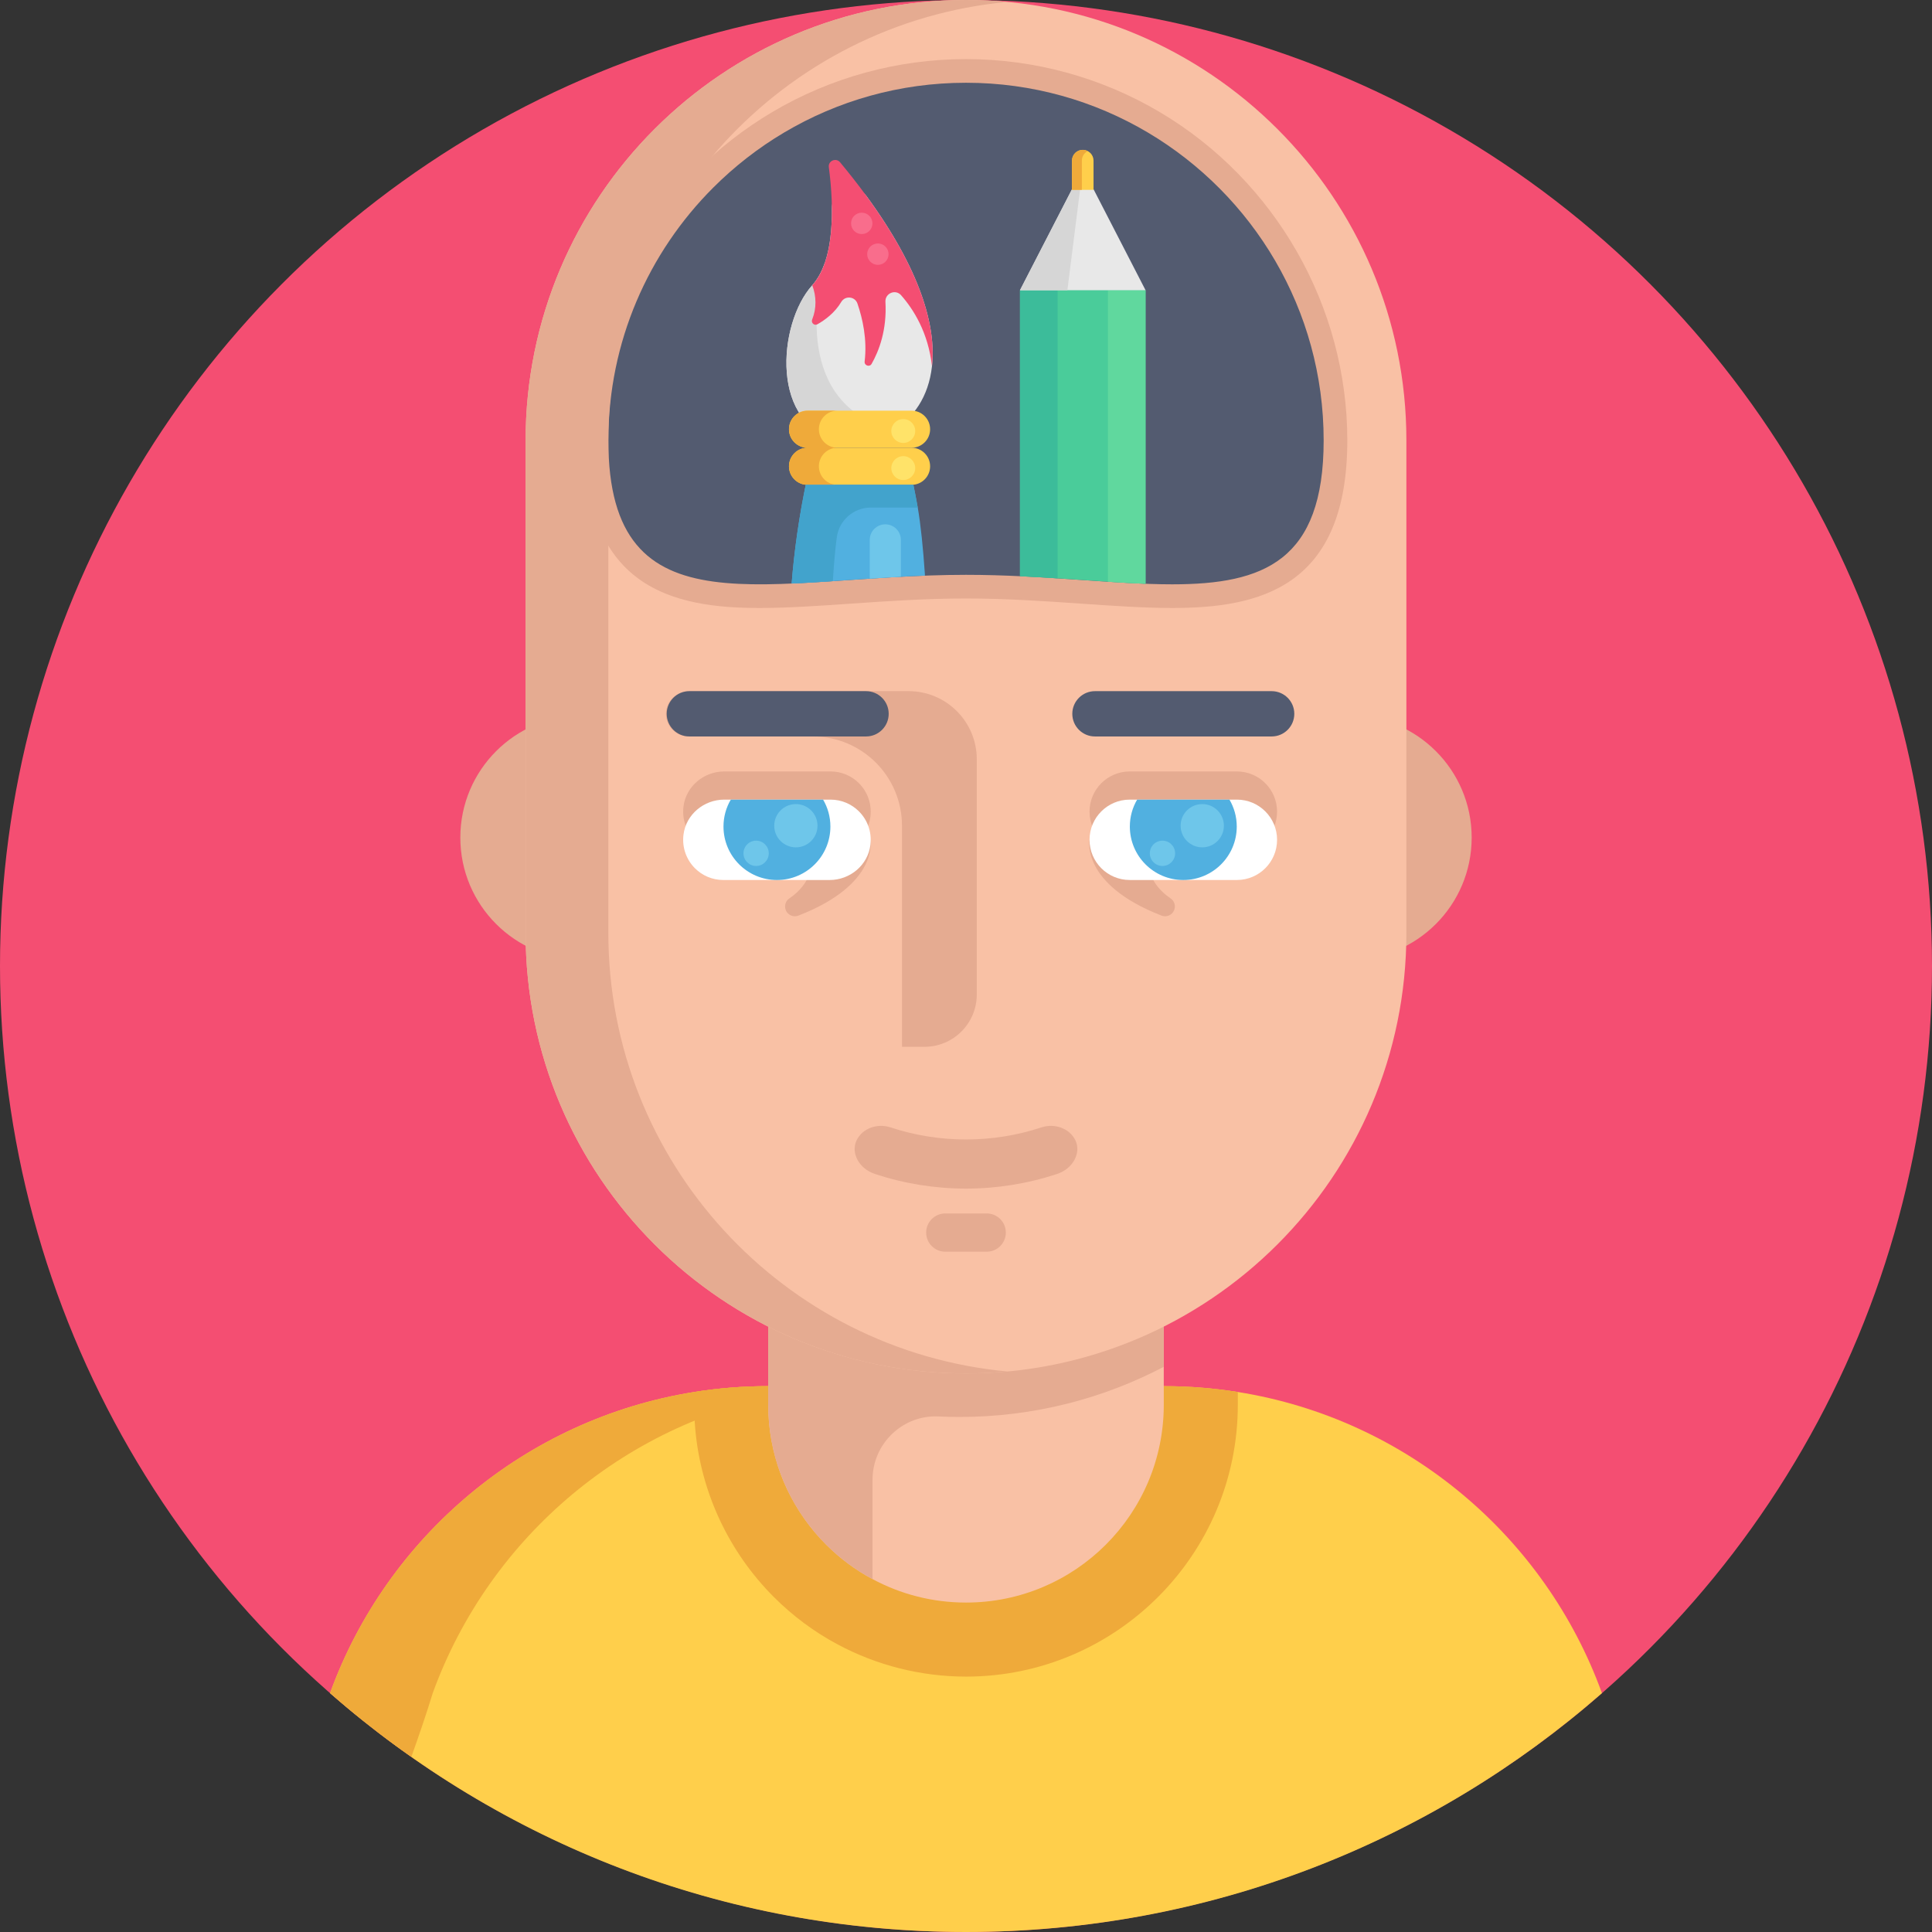 <?xml version="1.0" encoding="iso-8859-1"?>
<!-- Generator: Adobe Illustrator 19.0.0, SVG Export Plug-In . SVG Version: 6.00 Build 0)  -->
<svg version="1.1" id="Capa_1" xmlns="http://www.w3.org/2000/svg" xmlns:xlink="http://www.w3.org/1999/xlink" x="0px" y="0px"
	 viewBox="0 0 512 512" style="enable-background:new 0 0 512 512;" xml:space="preserve">
<rect x="0" y="0" width="512" height="512" fill="#333333" stroke="none"/>
<circle style="fill:#F44E72;" cx="256" cy="256" r="256"/>
<path style="fill:#FFCF4B;" d="M424.532,448.699c-45.025,39.414-103.988,63.3-168.532,63.3s-123.507-23.886-168.532-63.3
	c15.067-41.535,51.785-72.673,96.507-79.809c6.374-1.014,12.925-1.546,19.592-1.546h104.866c6.677,0,13.218,0.533,19.602,1.546
	C372.757,376.016,409.475,407.164,424.532,448.699z"/>
<path style="fill:#EFAA3A;" d="M114.678,448.699c15.067-41.535,51.785-72.673,96.507-79.809c6.374-1.014,12.925-1.546,19.592-1.546
	h-27.209c-6.666,0-13.218,0.533-19.592,1.546c-44.722,7.137-81.439,38.275-96.507,79.809c6.864,6.008,14.055,11.651,21.536,16.907
	C111.087,459.78,113.029,454.106,114.678,448.699z"/>
<path style="fill:#6E7789;" d="M135.379,234.747L135.379,234.747c-2.847,0-5.156-2.308-5.156-5.156v-3.608
	c0-2.847,2.308-5.156,5.156-5.156l0,0c2.847,0,5.156,2.308,5.156,5.156v3.608C140.535,232.439,138.226,234.747,135.379,234.747z"/>
<path style="fill:#EFAA3A;" d="M328.034,368.888v3.393c0,39.723-32.313,72.037-72.026,72.037c-11.887,0-23.67-2.966-34.079-8.563
	c-6.128-3.266-11.829-7.501-16.86-12.534c-11.875-11.875-19.262-27.594-20.797-44.27c-0.208-2.354-0.3-4.559-0.3-6.671v-3.393
	c6.382-1.016,12.925-1.546,19.596-1.546h104.87C315.108,367.341,321.652,367.872,328.034,368.888z"/>
<path style="fill:#F9C1A5;" d="M308.413,320.45v51.829c0,28.955-23.462,52.418-52.406,52.418c-8.967,0-17.404-2.251-24.778-6.22
	c-4.547-2.423-8.679-5.516-12.291-9.128c-8.414-8.414-13.976-19.665-15.13-32.199c-0.139-1.604-0.219-3.232-0.219-4.87v-51.829
	h104.824V320.45z"/>
<g>
	<path style="fill:#E5AB91;" d="M308.413,335.454v26.763c-16.18,8.482-34.599,13.295-54.137,13.295
		c-1.858,0-3.716-0.046-5.563-0.139c-0.265-0.011-0.519-0.023-0.773-0.023c-9.187,0-16.711,7.524-16.711,16.803v26.324
		c-4.547-2.423-8.679-5.516-12.291-9.128c-8.414-8.414-13.976-19.665-15.13-32.199c-0.139-1.604-0.219-3.232-0.219-4.87v-36.826
		H308.413z"/>
	<circle style="fill:#E5AB91;" cx="154.384" cy="221.968" r="32.392"/>
	<circle style="fill:#E5AB91;" cx="357.616" cy="221.968" r="32.392"/>
</g>
<path style="fill:#F9C1A5;" d="M256.001,0L256.001,0c-64.456,0-116.708,52.251-116.708,116.707v130.558
	c0,64.456,52.251,116.707,116.707,116.707l0,0c64.456,0,116.707-52.251,116.707-116.707V116.707C372.708,52.251,320.457,0,256.001,0
	z"/>
<path style="fill:#E5AB91;" d="M310.638,161.122c-7.414,0-15.49-0.556-24.04-1.144c-9.807-0.675-19.949-1.373-30.598-1.373
	c-10.645,0-20.788,0.698-30.598,1.373c-8.55,0.588-16.626,1.143-24.037,1.144c-10.427,0-23.609-0.96-33.07-8.451
	c-8.982-7.112-13.348-18.876-13.348-35.966c0-26.954,10.523-52.315,29.632-71.413c6.015-6.015,12.756-11.254,20.033-15.567
	c15.508-9.2,33.279-14.063,51.387-14.063c18.109,0,35.879,4.863,51.389,14.063c30.632,18.159,49.663,51.487,49.663,86.977
	C357.052,155.844,333.589,161.122,310.638,161.122z"/>
<path style="fill:#535B70;" d="M350.783,116.704c0,31.932-15.872,38.149-40.145,38.149c-15.454,0-34.304-2.518-54.638-2.518
	c-52.266,0-94.783,16.635-94.783-35.631c0-26.122,10.627-49.821,27.794-66.978c5.611-5.611,11.922-10.533,18.798-14.608
	c14.127-8.38,30.605-13.187,48.191-13.187s34.064,4.807,48.191,13.187C332.058,51.638,350.783,82.034,350.783,116.704z"/>
<g>
	<path style="fill:#E5AB91;" d="M288.738,222.559c0,0-2.398,11.746,19.065,20.075c0.963,0.374,2.06,0.155,2.79-0.576l0,0
		c1.138-1.138,0.984-3.038-0.343-3.948c-2.915-1.998-6.932-5.945-5.537-11.975"/>
	<path style="fill:#E5AB91;" d="M230.67,222.559c0,0,2.398,11.746-19.065,20.075c-0.963,0.374-2.059,0.155-2.79-0.576l0,0
		c-1.138-1.138-0.984-3.038,0.343-3.948c2.915-1.998,6.932-5.945,5.537-11.975"/>
	<path style="fill:#E5AB91;" d="M230.67,216.415c-0.65,5.379-5.398,9.328-10.816,9.328h-28.157c-2.94,0-5.604-1.189-7.533-3.118
		c-2.208-2.214-3.457-5.396-3.039-8.856c0.65-5.379,5.398-9.328,10.816-9.328h28.157c2.94,0,5.604,1.189,7.533,3.118
		C229.84,209.774,231.088,212.955,230.67,216.415z"/>
</g>
<path style="fill:#FFFFFF;" d="M230.67,223.883c-0.65,5.379-5.398,9.328-10.816,9.328h-28.157c-2.94,0-5.604-1.189-7.533-3.118
	c-2.208-2.214-3.457-5.396-3.039-8.856c0.65-5.379,5.398-9.328,10.816-9.328h28.157c2.94,0,5.604,1.189,7.533,3.118
	C229.84,217.242,231.088,220.423,230.67,223.883z"/>
<path style="fill:#E5AB91;" d="M327.789,204.442h-28.4c-5.882,0-10.65,4.768-10.65,10.65l0,0c0,5.882,4.768,10.65,10.65,10.65h28.4
	c5.882,0,10.65-4.768,10.65-10.65l0,0C338.438,209.209,333.67,204.442,327.789,204.442z"/>
<path style="fill:#FFFFFF;" d="M327.789,211.909h-28.4c-5.882,0-10.65,4.768-10.65,10.65l0,0c0,5.882,4.768,10.65,10.65,10.65h28.4
	c5.882,0,10.65-4.768,10.65-10.65l0,0C338.438,216.677,333.67,211.909,327.789,211.909z"/>
<path style="fill:#535B70;" d="M337,183.164h-46.825c-3.315,0-6.003,2.687-6.003,6.003l0,0c0,3.315,2.687,6.003,6.003,6.003H337
	c3.315,0,6.003-2.687,6.003-6.003l0,0C343.003,185.852,340.316,183.164,337,183.164z"/>
<path style="fill:#51B0E0;" d="M220.064,219.045c0,7.822-6.343,14.166-14.166,14.166c-7.822,0-14.166-6.343-14.166-14.166
	c0-2.604,0.704-5.042,1.935-7.136h24.461C219.36,214.003,220.064,216.441,220.064,219.045z"/>
<g>
	<circle style="fill:#6EC6EA;" cx="210.913" cy="218.823" r="5.733"/>
	<circle style="fill:#6EC6EA;" cx="200.38" cy="226.137" r="3.353"/>
</g>
<path style="fill:#51B0E0;" d="M327.753,219.045c0,7.822-6.343,14.166-14.166,14.166c-7.822,0-14.166-6.343-14.166-14.166
	c0-2.604,0.704-5.042,1.935-7.136h24.461C327.049,214.003,327.753,216.441,327.753,219.045z"/>
<g>
	<circle style="fill:#6EC6EA;" cx="318.61" cy="218.823" r="5.733"/>
	<circle style="fill:#6EC6EA;" cx="308.067" cy="226.137" r="3.353"/>
</g>
<g>
	<path style="fill:#E5AB91;" d="M182.685,183.164c-3.305,0-6.141,2.586-6.2,5.89c-0.062,3.367,2.649,6.115,6.002,6.115h32.897
		c13.062,0,23.65,10.589,23.65,23.65v58.596h5.96c7.656,0,13.863-6.207,13.863-13.863v-62.329c0-9.975-8.086-18.061-18.061-18.061
		h-58.11V183.164z"/>
	<path style="fill:#E5AB91;" d="M276.021,298.763c-13.001,4.283-27.042,4.283-40.043,0c-3.474-1.133-7.443,0.224-8.988,3.476l0,0
		c-1.544,3.239,0.588,7.466,4.915,8.888c15.645,5.156,32.543,5.156,48.189,0c4.326-1.422,6.459-5.649,4.915-8.888l0,0
		C283.465,298.987,279.496,297.631,276.021,298.763z"/>
	<path style="fill:#E5AB91;" d="M261.49,321.574h-10.979c-2.799,0-5.069,2.27-5.069,5.069l0,0c0,2.799,2.27,5.069,5.069,5.069
		h10.979c2.799,0,5.069-2.27,5.069-5.069l0,0C266.559,323.843,264.289,321.574,261.49,321.574z"/>
</g>
<path style="fill:#535B70;" d="M229.51,183.164h-46.825c-3.315,0-6.003,2.687-6.003,6.003l0,0c0,3.315,2.687,6.003,6.003,6.003
	h46.825c3.315,0,6.003-2.687,6.003-6.003l0,0C235.513,185.852,232.825,183.164,229.51,183.164z"/>
<path style="fill:#E5AB91;" d="M161.22,247.265V116.707c0-60.758,46.43-110.663,105.744-116.191C263.354,0.18,259.699,0,256.001,0
	l0,0c-64.456,0-116.707,52.251-116.707,116.707v130.558c0,64.456,52.251,116.707,116.707,116.707l0,0
	c3.698,0,7.354-0.18,10.964-0.516C207.65,357.928,161.22,308.022,161.22,247.265z"/>
<path style="fill:#E8E8E8;" d="M236.724,113.972c-4.281,2.544-9.293,3.404-13.86,2.644c-18.927-3.155-16.809-30.872-7.612-41.01
	c1.47-1.629,2.57-3.702,3.362-6.022c0.001-0.004,0.001-0.004,0.001-0.004c0.043-0.127,0.085-0.256,0.127-0.383
	c0.142-0.445,0.277-0.899,0.396-1.36c0.401-1.494,0.698-3.074,0.904-4.69c0.339-2.632,0.449-5.362,0.42-8.007
	c-0.056-4.978,6.299-7.112,9.236-3.091c14.216,19.465,18.445,34.384,17.29,44.979l-0.001,0.008
	C246.093,105.255,241.954,110.869,236.724,113.972z"/>
<path style="fill:#D6D6D6;" d="M236.724,113.972c-4.281,2.544-9.293,3.404-13.86,2.644c-18.927-3.155-16.809-30.872-7.612-41.01
	c1.47-1.629,2.57-3.702,3.362-6.022C216.521,77.164,210.063,107.144,236.724,113.972z"/>
<path style="fill:#F44E72;" d="M246.986,97.026c1.329-12.176-4.459-30.069-24.349-54.012c-1.088-1.309-3.21-0.396-2.987,1.291
	c0.654,4.959,1.252,12.275,0.378,18.945c-0.06,0.452-0.125,0.901-0.199,1.346c-0.013,0.075-0.025,0.15-0.038,0.225
	c-0.078,0.459-0.164,0.913-0.258,1.363c-0.01,0.048-0.02,0.095-0.03,0.142c-0.096,0.448-0.202,0.891-0.314,1.328
	c-0.016,0.06-0.031,0.12-0.047,0.18c-0.122,0.457-0.252,0.908-0.394,1.349c-0.001,0.004-0.002,0.008-0.004,0.013v0.001
	c-0.801,2.479-1.938,4.689-3.49,6.409l0,0c1.116,2.894,1.159,6.116,0.006,8.997c-0.009,0.025-0.02,0.049-0.029,0.074
	c-0.352,0.876,0.574,1.724,1.397,1.261c1.932-1.088,4.579-2.992,6.314-5.915c1.032-1.739,3.633-1.49,4.29,0.422
	c1.358,3.949,2.616,9.491,1.908,15.347c-0.132,1.088,1.307,1.588,1.849,0.635c1.937-3.403,4.088-8.96,3.661-16.439
	c-0.129-2.261,2.651-3.446,4.149-1.747C242.106,81.993,245.988,88.148,246.986,97.026z"/>
<g>
	<circle style="fill:#F96D8C;" cx="228.373" cy="59.198" r="2.834"/>
	<circle style="fill:#F96D8C;" cx="232.647" cy="67.354" r="2.834"/>
</g>
<path style="fill:#FFCF4B;" d="M241.577,118.66h-27.576c-2.714,0-4.913-2.2-4.913-4.913l0,0c0-2.714,2.2-4.913,4.913-4.913h27.576
	c2.714,0,4.913,2.2,4.913,4.913l0,0C246.49,116.46,244.291,118.66,241.577,118.66z"/>
<circle style="fill:#FFE369;" cx="239.376" cy="114.218" r="3.166"/>
<path style="fill:#FFCF4B;" d="M241.577,128.486h-27.576c-2.714,0-4.913-2.2-4.913-4.913l0,0c0-2.714,2.2-4.913,4.913-4.913h27.576
	c2.714,0,4.913,2.2,4.913,4.913l0,0C246.49,126.286,244.291,128.486,241.577,128.486z"/>
<path style="fill:#EFAA3A;" d="M221.925,118.66c-2.714,0-4.913-2.2-4.913-4.913s2.2-4.913,4.913-4.913H214
	c-2.714,0-4.913,2.2-4.913,4.913s2.2,4.913,4.913,4.913c-2.714,0-4.913,2.2-4.913,4.913s2.2,4.913,4.913,4.913h7.925
	c-2.714,0-4.913-2.2-4.913-4.913S219.211,118.66,221.925,118.66z"/>
<circle style="fill:#FFE369;" cx="239.376" cy="124.05" r="3.166"/>
<path style="fill:#51B0E0;" d="M245.133,152.554c-12.706,0.481-24.66,1.62-35.338,2.09c0.167-2.121,0.366-4.221,0.596-6.322
	c0.512-4.618,1.17-9.226,1.975-13.814c0.021-0.094,0.042-0.199,0.063-0.293c0.084-0.491,0.167-0.993,0.272-1.484
	c0.073-0.408,0.146-0.825,0.23-1.233c0.094-0.502,0.188-1.014,0.293-1.505c0.104-0.512,0.199-1.014,0.303-1.505h28.526
	c0.418,1.996,0.805,4.012,1.16,6.019C243.994,138.939,244.642,145.24,245.133,152.554z"/>
<path style="fill:#6EC6EA;" d="M238.738,143.066v9.791c-2.79,0.146-5.548,0.313-8.244,0.491v-10.282
	c0-2.278,1.849-4.117,4.127-4.117c1.128,0,2.163,0.46,2.905,1.202C238.279,140.903,238.738,141.927,238.738,143.066z"/>
<path style="fill:#42A3CC;" d="M243.21,134.509h-12.434c-4.535,0-8.38,3.344-9.007,7.837c-0.418,3.02-0.773,7.064-1.055,11.661
	c-3.762,0.251-7.408,0.481-10.919,0.637c0.178-2.111,0.366-4.211,0.596-6.322c0.512-4.618,1.17-9.226,1.985-13.814h-0.01
	c0.021-0.094,0.042-0.199,0.063-0.293c0.01-0.073,0.021-0.136,0.031-0.199c0.052-0.439,0.146-0.867,0.24-1.285
	c0.073-0.408,0.146-0.825,0.23-1.233c0.01-0.063,0.021-0.104,0.021-0.167c0.094-0.449,0.178-0.888,0.272-1.337
	c0.105-0.512,0.199-1.014,0.303-1.505h28.526C242.469,130.486,242.855,132.502,243.21,134.509z"/>
<path style="fill:#4ACC9A;" d="M303.585,76.903v77.803c-10.073-0.387-21.305-1.442-33.28-2.006V76.903l18.254-2.288L303.585,76.903z
	"/>
<path style="fill:#3CBC9A;" d="M280.273,76.903v76.372c-3.25-0.219-6.583-0.418-9.968-0.575V76.903
	C270.305,76.903,280.273,76.903,280.273,76.903z"/>
<path style="fill:#60D89E;" d="M303.585,76.903v77.803c-3.208-0.125-6.541-0.313-9.968-0.533v-77.27H303.585z"/>
<polygon style="fill:#E8E8E8;" points="286.944,44.608 270.307,76.903 303.581,76.903 "/>
<polygon style="fill:#D6D6D6;" points="270.307,76.903 286.944,44.608 282.866,76.903 "/>
<path style="fill:#FFCF4B;" d="M286.944,39.714L286.944,39.714c-1.577,0-2.855,1.278-2.855,2.855v7.748h5.709v-7.748
	C289.798,40.992,288.52,39.714,286.944,39.714z"/>
<path style="fill:#EFAA3A;" d="M288.25,40.045c-0.393-0.204-0.833-0.33-1.306-0.33c-1.577,0-2.855,1.278-2.855,2.855v7.748h2.612
	v-7.748C286.702,41.466,287.334,40.519,288.25,40.045z"/>
<g>
</g>
<g>
</g>
<g>
</g>
<g>
</g>
<g>
</g>
<g>
</g>
<g>
</g>
<g>
</g>
<g>
</g>
<g>
</g>
<g>
</g>
<g>
</g>
<g>
</g>
<g>
</g>
<g>
</g>
</svg>

